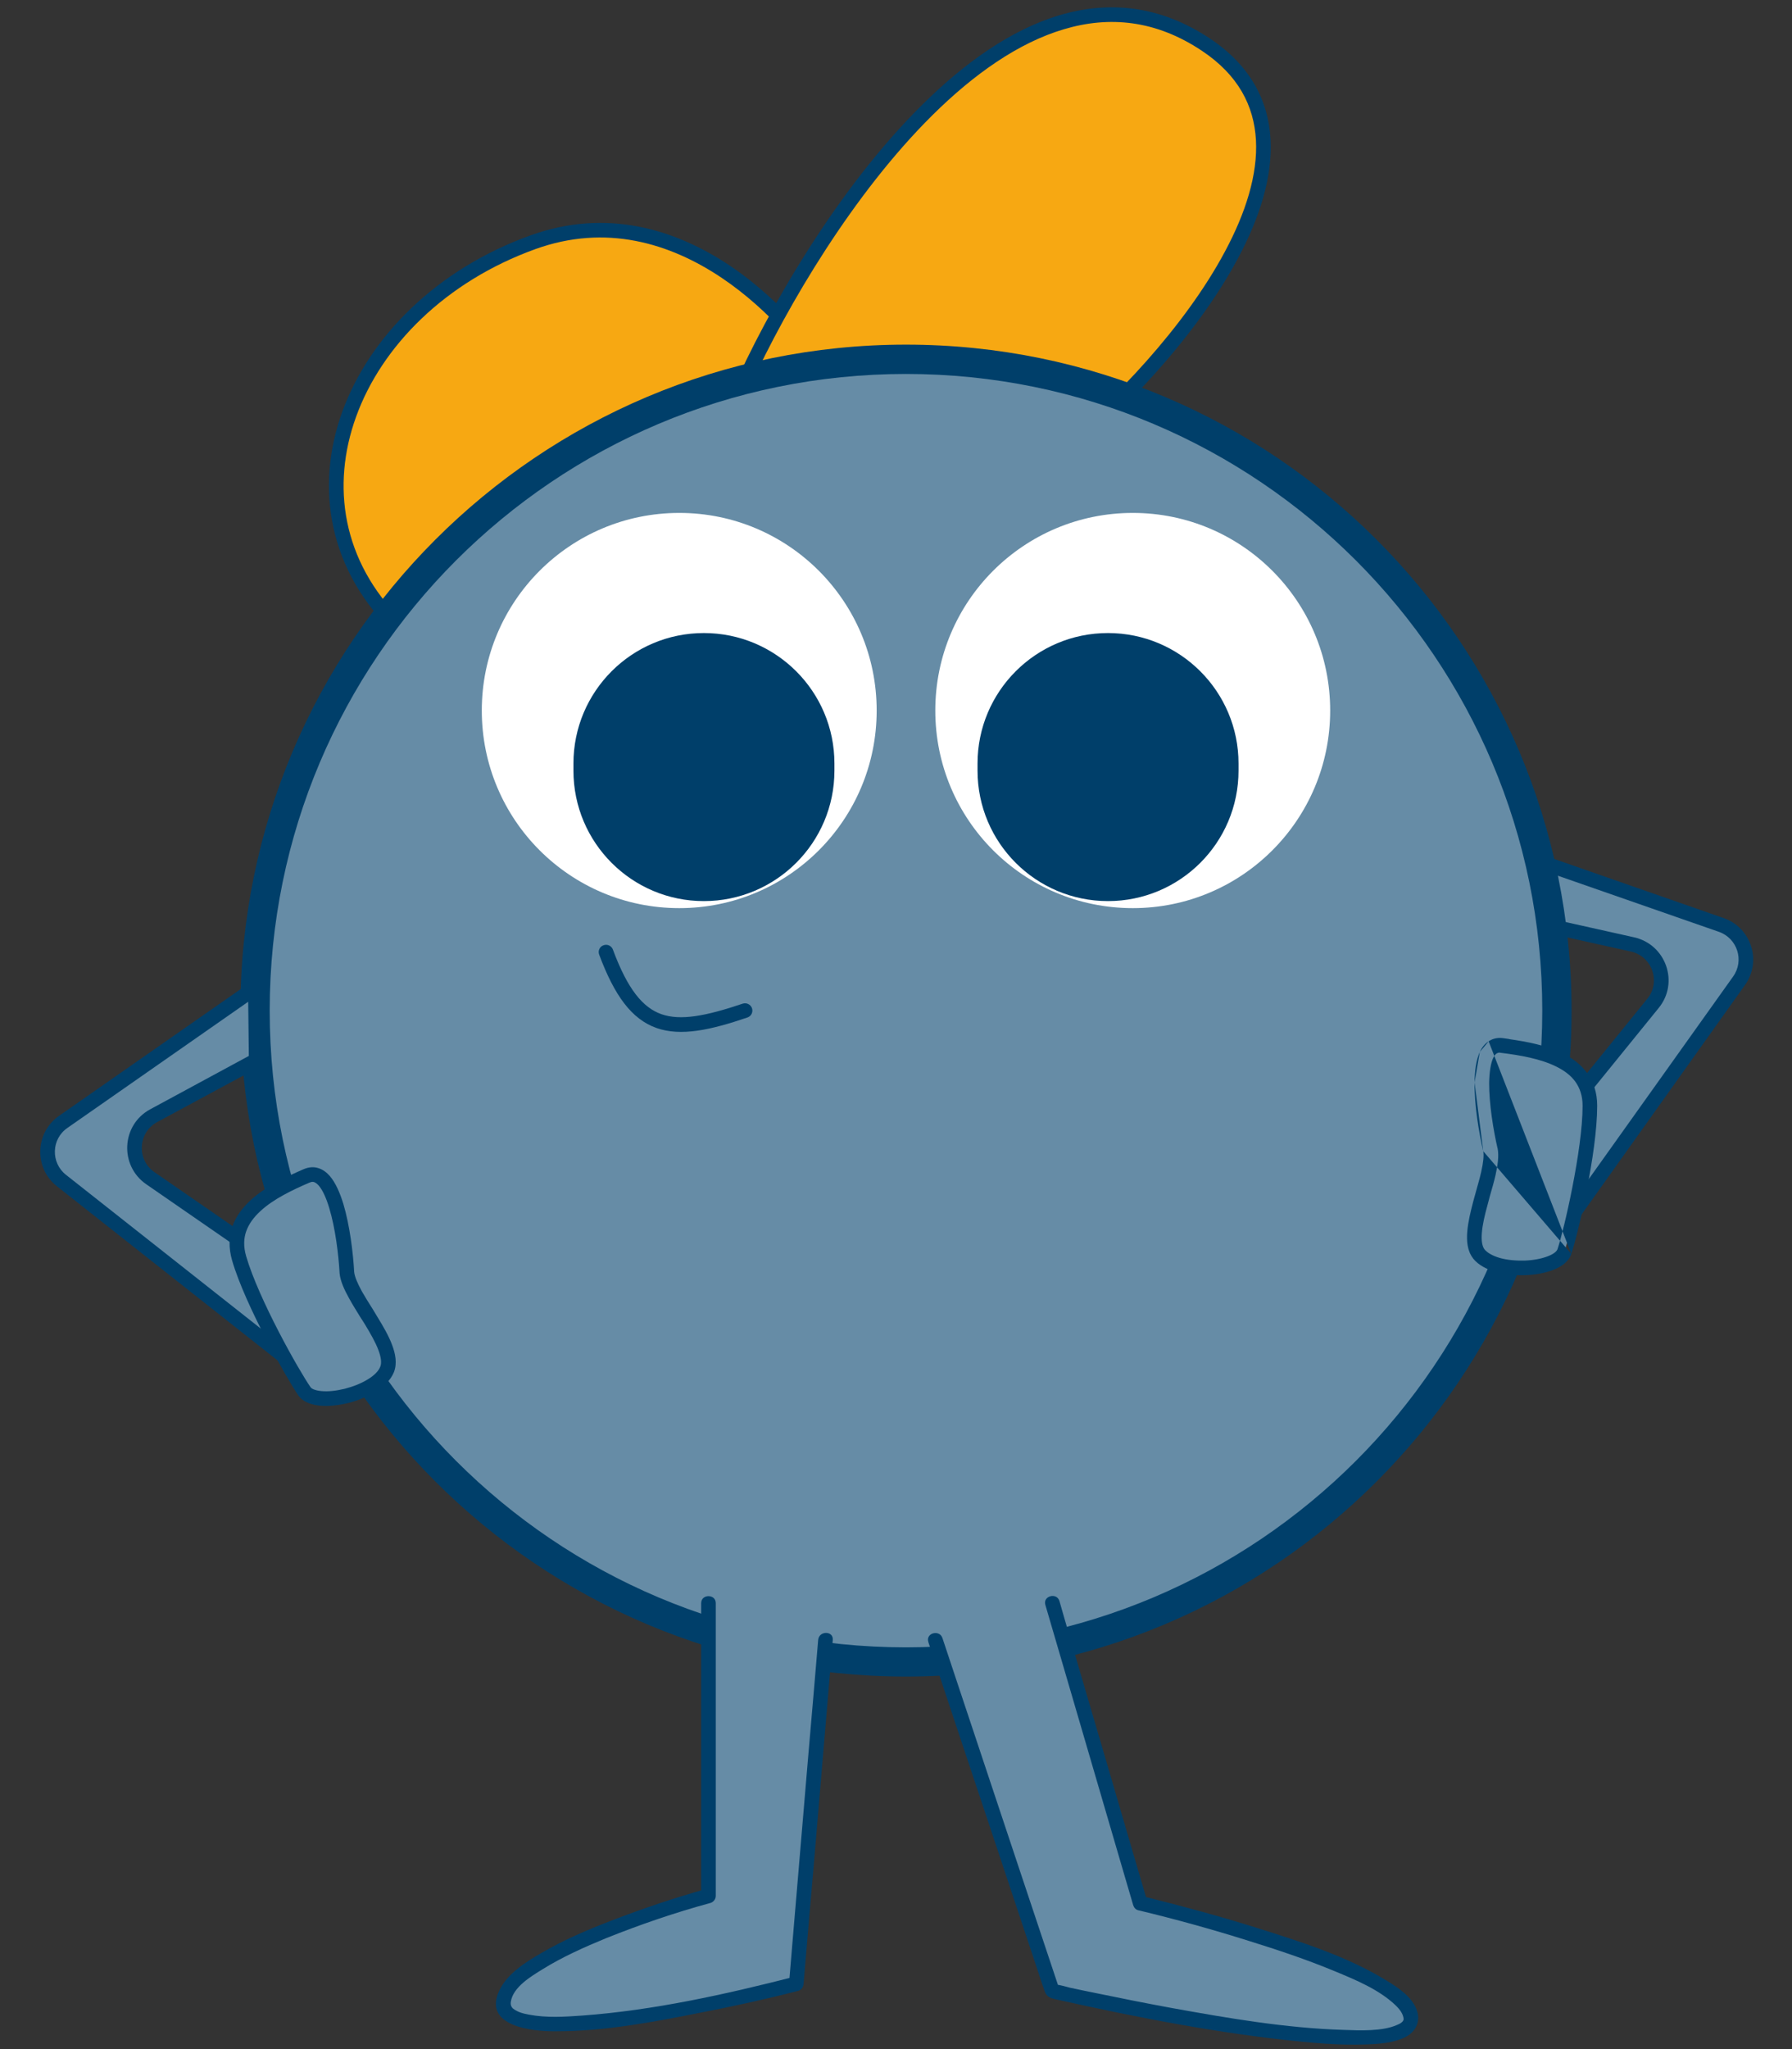 <svg width="14" height="16" viewBox="0 0 14 16" fill="none" xmlns="http://www.w3.org/2000/svg">
<rect x="0" y="0" width="14" height="16" fill="#333333" stroke="none"/>
<path d="M4.164 1.891C5.307 1.48 6.24 2.52 6.564 3.091C4.868 3.465 4.272 4.014 3.135 4.92C2.107 3.948 2.735 2.406 4.164 1.891Z" fill="#F7A812"/>
<path fill-rule="evenodd" clip-rule="evenodd" d="M5.639 2.17C5.232 1.897 4.732 1.747 4.183 1.945C3.483 2.197 2.982 2.7 2.782 3.254C2.587 3.792 2.673 4.38 3.139 4.844C3.201 4.794 3.263 4.745 3.322 4.697C3.786 4.326 4.172 4.016 4.611 3.757C5.104 3.465 5.663 3.238 6.475 3.053C6.307 2.779 6.015 2.423 5.639 2.17ZM5.703 2.075C6.128 2.361 6.448 2.772 6.613 3.063L6.651 3.13L6.576 3.147C5.733 3.333 5.166 3.562 4.669 3.855C4.237 4.11 3.858 4.414 3.394 4.786C3.322 4.844 3.248 4.903 3.171 4.965L3.132 4.995L3.096 4.961C2.564 4.459 2.46 3.806 2.674 3.215C2.888 2.625 3.416 2.1 4.144 1.838C4.738 1.624 5.276 1.789 5.703 2.075Z" fill="#003F6A"/>
<path d="M9.421 0.348C7.92 -0.652 6.335 1.796 5.764 3.091C6.724 2.908 7.84 3.32 8.278 3.548C9.135 2.863 10.621 1.148 9.421 0.348Z" fill="#F7A812"/>
<path fill-rule="evenodd" clip-rule="evenodd" d="M8.28 0.118C8.664 0.005 9.062 0.041 9.453 0.301L9.453 0.301C9.767 0.51 9.909 0.784 9.926 1.086C9.943 1.385 9.838 1.707 9.671 2.018C9.338 2.642 8.746 3.247 8.314 3.593L8.285 3.616L8.252 3.599C8.037 3.487 7.653 3.329 7.203 3.221C6.754 3.114 6.243 3.058 5.774 3.147L5.667 3.168L5.711 3.068C5.999 2.417 6.541 1.474 7.204 0.819C7.535 0.491 7.899 0.231 8.28 0.118ZM5.86 3.017C6.32 2.95 6.805 3.008 7.23 3.11C7.666 3.214 8.043 3.366 8.271 3.481C8.693 3.137 9.254 2.556 9.57 1.964C9.732 1.662 9.827 1.362 9.812 1.093C9.797 0.827 9.675 0.586 9.389 0.396C9.029 0.156 8.666 0.123 8.313 0.228C7.957 0.333 7.608 0.579 7.284 0.9C6.668 1.51 6.153 2.38 5.86 3.017Z" fill="#003F6A"/>
<path d="M11.848 6.665L13.448 7.223C13.628 7.286 13.697 7.503 13.586 7.658L12.121 9.714L11.886 9.102L12.914 7.834C13.048 7.67 12.961 7.422 12.754 7.375L11.999 7.207L11.848 6.664V6.665Z" fill="#668CA6"/>
<path fill-rule="evenodd" clip-rule="evenodd" d="M11.851 6.655L11.791 6.664V6.705L11.802 6.709L11.953 7.255L12.742 7.43C12.742 7.43 12.742 7.43 12.742 7.43C12.908 7.468 12.977 7.667 12.87 7.798L11.821 9.091L12.106 9.834L13.633 7.691C13.633 7.691 13.633 7.691 13.633 7.691C13.766 7.505 13.682 7.244 13.467 7.169L11.867 6.611L11.851 6.655ZM13.429 7.276L11.933 6.755L12.045 7.158L12.767 7.319C13.015 7.375 13.12 7.672 12.959 7.87C12.959 7.87 12.959 7.87 12.959 7.87L11.951 9.112L12.136 9.594L13.54 7.625C13.629 7.5 13.573 7.327 13.429 7.276C13.429 7.276 13.429 7.276 13.429 7.276Z" fill="#003F6A"/>
<path d="M7.078 12.977C9.887 12.977 12.164 10.7 12.164 7.891C12.164 5.082 9.887 2.805 7.078 2.805C4.269 2.805 1.992 5.082 1.992 7.891C1.992 10.7 4.269 12.977 7.078 12.977Z" fill="#668CA6"/>
<path fill-rule="evenodd" clip-rule="evenodd" d="M7.078 2.92C4.332 2.92 2.107 5.146 2.107 7.891C2.107 10.637 4.332 12.863 7.078 12.863C9.824 12.863 12.049 10.637 12.049 7.891C12.049 5.146 9.824 2.92 7.078 2.92ZM1.878 7.891C1.878 5.019 4.206 2.691 7.078 2.691C9.95 2.691 12.278 5.019 12.278 7.891C12.278 10.763 9.95 13.091 7.078 13.091C4.206 13.091 1.878 10.763 1.878 7.891Z" fill="#003F6A"/>
<path d="M6.449 12.805L6.221 15.491C6.221 15.491 3.992 16.062 3.935 15.662C3.878 15.262 5.535 14.805 5.535 14.805V12.52" fill="#668CA6"/>
<path d="M6.392 12.805C6.366 13.108 6.341 13.412 6.314 13.715L6.192 15.157C6.183 15.268 6.173 15.379 6.164 15.49L6.206 15.435C5.665 15.573 5.108 15.697 4.551 15.738C4.414 15.748 4.269 15.757 4.133 15.731C4.086 15.722 4.048 15.713 4.01 15.685C3.997 15.675 3.986 15.656 3.991 15.629C4.009 15.515 4.149 15.432 4.238 15.377C4.394 15.28 4.565 15.204 4.735 15.134C5 15.028 5.273 14.934 5.55 14.859C5.574 14.852 5.592 14.829 5.592 14.804V12.518C5.592 12.445 5.478 12.445 5.478 12.518V14.804L5.52 14.749C5.268 14.819 5.017 14.904 4.773 14.998C4.586 15.07 4.401 15.149 4.229 15.25C4.108 15.32 3.965 15.409 3.902 15.54C3.766 15.824 4.162 15.863 4.344 15.861C4.72 15.861 5.098 15.79 5.465 15.717C5.724 15.667 5.981 15.611 6.236 15.545C6.262 15.538 6.276 15.515 6.278 15.49C6.304 15.187 6.329 14.883 6.356 14.58L6.478 13.138C6.487 13.027 6.497 12.916 6.506 12.805C6.512 12.732 6.398 12.732 6.392 12.805Z" fill="#003F6A"/>
<path d="M7.307 12.806L8.221 15.549C8.221 15.549 10.964 16.177 11.021 15.777C11.078 15.377 8.907 14.863 8.907 14.863L8.221 12.52" fill="#668CA6"/>
<path d="M7.252 12.82C7.425 13.34 7.598 13.86 7.772 14.38L8.087 15.326C8.112 15.4 8.135 15.474 8.161 15.547C8.18 15.599 8.213 15.603 8.26 15.614C8.889 15.754 9.527 15.879 10.169 15.942C10.329 15.958 10.492 15.969 10.653 15.964C10.76 15.961 10.882 15.955 10.98 15.906C11.057 15.866 11.099 15.79 11.071 15.703C11.037 15.594 10.923 15.52 10.831 15.464C10.52 15.273 10.156 15.16 9.811 15.051C9.533 14.964 9.252 14.887 8.969 14.817C8.953 14.814 8.939 14.809 8.923 14.806L8.963 14.846C8.886 14.583 8.808 14.32 8.732 14.057L8.361 12.792C8.333 12.695 8.304 12.599 8.277 12.502C8.256 12.431 8.145 12.462 8.167 12.532C8.244 12.795 8.321 13.058 8.398 13.321L8.768 14.586C8.797 14.683 8.825 14.779 8.853 14.876C8.859 14.895 8.873 14.912 8.893 14.916C9.182 14.985 9.47 15.065 9.753 15.154C9.981 15.225 10.207 15.3 10.428 15.392C10.59 15.459 10.772 15.534 10.901 15.656C10.941 15.694 10.963 15.729 10.966 15.766C10.966 15.77 10.963 15.778 10.958 15.784C10.948 15.795 10.939 15.801 10.915 15.811C10.802 15.862 10.626 15.855 10.494 15.85C10.043 15.836 9.591 15.758 9.148 15.678C8.952 15.642 8.757 15.603 8.563 15.563C8.495 15.55 8.429 15.535 8.361 15.521C8.326 15.513 8.287 15.499 8.252 15.497C8.247 15.497 8.243 15.495 8.237 15.494L8.277 15.534C8.174 15.225 8.071 14.916 7.968 14.608C7.804 14.115 7.64 13.624 7.476 13.131C7.438 13.018 7.4 12.904 7.363 12.791C7.34 12.721 7.229 12.751 7.253 12.822L7.252 12.82Z" fill="#003F6A"/>
<path d="M5.307 4.005C6.159 4.005 6.849 4.696 6.849 5.548C6.849 6.401 6.159 7.091 5.307 7.091C4.454 7.091 3.764 6.401 3.764 5.548C3.764 4.696 4.454 4.005 5.307 4.005Z" fill="white"/>
<path d="M6.519 5.962C6.519 5.399 6.062 4.943 5.499 4.943C4.936 4.943 4.48 5.399 4.48 5.962V6.017C4.48 6.58 4.936 7.036 5.499 7.036C6.062 7.036 6.519 6.58 6.519 6.017V5.962Z" fill="#003F6A"/>
<path d="M8.85 4.005C7.997 4.005 7.307 4.696 7.307 5.548C7.307 6.401 7.997 7.091 8.85 7.091C9.702 7.091 10.392 6.401 10.392 5.548C10.392 4.696 9.702 4.005 8.85 4.005Z" fill="white"/>
<path d="M9.676 5.962C9.676 5.399 9.219 4.943 8.656 4.943C8.093 4.943 7.637 5.399 7.637 5.962V6.017C7.637 6.58 8.093 7.036 8.656 7.036C9.219 7.036 9.676 6.58 9.676 6.017V5.962Z" fill="#003F6A"/>
<path fill-rule="evenodd" clip-rule="evenodd" d="M4.715 7.381C4.745 7.37 4.777 7.385 4.788 7.414C4.904 7.727 5.023 7.868 5.167 7.919C5.316 7.971 5.511 7.935 5.802 7.837C5.832 7.827 5.865 7.843 5.875 7.873C5.885 7.903 5.869 7.935 5.839 7.945C5.551 8.043 5.32 8.094 5.129 8.027C4.934 7.958 4.8 7.773 4.681 7.454C4.67 7.424 4.685 7.391 4.715 7.381Z" fill="#003F6A"/>
<path d="M11.734 8.163C11.503 8.135 11.577 8.693 11.644 8.977C11.681 9.17 11.428 9.627 11.553 9.791C11.68 9.953 12.171 9.925 12.222 9.772C12.272 9.623 12.421 8.995 12.421 8.634C12.421 8.273 12.023 8.201 11.734 8.164V8.163Z" fill="#668CA6"/>
<path fill-rule="evenodd" clip-rule="evenodd" d="M11.63 8.131C11.662 8.109 11.7 8.101 11.741 8.106L11.791 8.113V8.114C11.925 8.133 12.082 8.162 12.211 8.226C12.285 8.263 12.352 8.312 12.4 8.38C12.45 8.448 12.478 8.532 12.478 8.634C12.478 8.82 12.44 9.072 12.396 9.293C12.353 9.515 12.302 9.712 12.276 9.791M11.63 8.131C11.598 8.151 11.576 8.182 11.561 8.214L11.63 8.131ZM11.561 8.214C11.532 8.278 11.521 8.364 11.52 8.452L11.561 8.214ZM11.52 8.452C11.518 8.63 11.554 8.845 11.588 8.989L11.52 8.452ZM11.588 8.989C11.594 9.024 11.588 9.078 11.572 9.15C11.561 9.199 11.546 9.25 11.531 9.304C11.524 9.329 11.517 9.354 11.51 9.38C11.489 9.46 11.469 9.543 11.463 9.617C11.457 9.69 11.463 9.767 11.508 9.825L11.508 9.825L11.508 9.826C11.551 9.88 11.619 9.913 11.689 9.933C11.76 9.953 11.841 9.96 11.918 9.957C11.995 9.954 12.072 9.94 12.134 9.916C12.194 9.893 12.255 9.854 12.276 9.791M11.634 8.454C11.633 8.619 11.667 8.824 11.699 8.964L11.7 8.965L11.7 8.966C11.712 9.027 11.7 9.102 11.684 9.175C11.672 9.227 11.656 9.283 11.64 9.338C11.634 9.362 11.627 9.386 11.621 9.41C11.599 9.489 11.582 9.563 11.577 9.626C11.572 9.691 11.58 9.732 11.598 9.756C11.62 9.782 11.66 9.806 11.719 9.823C11.777 9.839 11.846 9.845 11.914 9.843C11.982 9.84 12.045 9.828 12.093 9.809C12.143 9.79 12.163 9.768 12.168 9.754L12.168 9.754C12.192 9.683 12.241 9.491 12.284 9.271C12.327 9.051 12.364 8.809 12.364 8.634C12.364 8.555 12.342 8.495 12.308 8.447C12.273 8.398 12.222 8.36 12.16 8.329C12.034 8.266 11.872 8.239 11.727 8.221L11.714 8.219C11.704 8.22 11.698 8.223 11.692 8.226C11.684 8.232 11.674 8.242 11.665 8.262C11.646 8.304 11.636 8.37 11.634 8.454Z" fill="#003F6A"/>
<path d="M1.993 7.714L0.494 8.76C0.336 8.87 0.33 9.1 0.48 9.218L2.458 10.778L2.513 10.124L1.174 9.199C0.999 9.078 1.013 8.814 1.2 8.712L2.001 8.279L1.994 7.714H1.993Z" fill="#668CA6"/>
<path fill-rule="evenodd" clip-rule="evenodd" d="M1.975 7.657H2.051L2.059 8.313L1.227 8.762C1.227 8.762 1.227 8.762 1.227 8.762C1.078 8.843 1.066 9.055 1.206 9.152C1.206 9.152 1.206 9.152 1.206 9.152L2.573 10.096L2.506 10.889L0.445 9.263C0.445 9.263 0.445 9.263 0.445 9.263C0.265 9.122 0.272 8.845 0.461 8.713L1.975 7.657ZM1.939 7.822L0.527 8.807C0.4 8.894 0.396 9.079 0.515 9.173L2.41 10.668L2.454 10.153L1.141 9.246C0.932 9.1 0.948 8.784 1.173 8.662L1.944 8.245L1.939 7.822Z" fill="#003F6A"/>
<path d="M2.396 9.182C2.61 9.089 2.694 9.647 2.71 9.937C2.728 10.134 3.1 10.501 3.024 10.693C2.949 10.884 2.469 10.995 2.378 10.863C2.288 10.734 1.97 10.172 1.868 9.825C1.767 9.478 2.128 9.297 2.396 9.182Z" fill="#668CA6"/>
<path fill-rule="evenodd" clip-rule="evenodd" d="M2.453 9.23C2.445 9.227 2.434 9.227 2.419 9.234L2.418 9.234C2.284 9.292 2.136 9.362 2.033 9.458C1.982 9.505 1.944 9.557 1.924 9.613C1.904 9.669 1.901 9.733 1.923 9.809C1.972 9.977 2.075 10.2 2.178 10.399C2.281 10.598 2.382 10.768 2.425 10.83L2.425 10.83C2.432 10.842 2.457 10.857 2.512 10.862C2.563 10.867 2.627 10.86 2.693 10.844C2.759 10.827 2.823 10.802 2.874 10.77C2.927 10.738 2.959 10.703 2.971 10.671C2.982 10.644 2.979 10.602 2.956 10.541C2.934 10.482 2.896 10.416 2.854 10.346C2.841 10.325 2.828 10.304 2.814 10.283C2.784 10.234 2.753 10.185 2.728 10.139C2.691 10.073 2.659 10.004 2.653 9.942L2.653 9.941L2.653 9.94C2.645 9.797 2.62 9.59 2.572 9.432C2.548 9.352 2.52 9.292 2.49 9.257C2.475 9.241 2.463 9.233 2.453 9.23ZM2.767 9.932C2.759 9.785 2.733 9.569 2.682 9.399C2.656 9.315 2.622 9.235 2.576 9.182C2.552 9.155 2.523 9.132 2.487 9.121C2.45 9.109 2.411 9.113 2.373 9.129C2.24 9.187 2.074 9.264 1.955 9.374C1.895 9.43 1.844 9.496 1.816 9.575C1.788 9.654 1.785 9.743 1.813 9.841L1.813 9.841C1.865 10.02 1.973 10.251 2.077 10.452C2.181 10.652 2.284 10.828 2.33 10.895C2.368 10.95 2.438 10.97 2.502 10.976C2.568 10.982 2.646 10.973 2.721 10.955C2.796 10.936 2.871 10.906 2.934 10.867C2.996 10.829 3.052 10.778 3.078 10.713C3.104 10.645 3.089 10.569 3.063 10.501C3.037 10.431 2.994 10.357 2.951 10.287C2.937 10.264 2.923 10.241 2.91 10.219C2.88 10.172 2.852 10.127 2.827 10.083C2.792 10.019 2.771 9.969 2.767 9.932Z" fill="#003F6A"/>
</svg>
